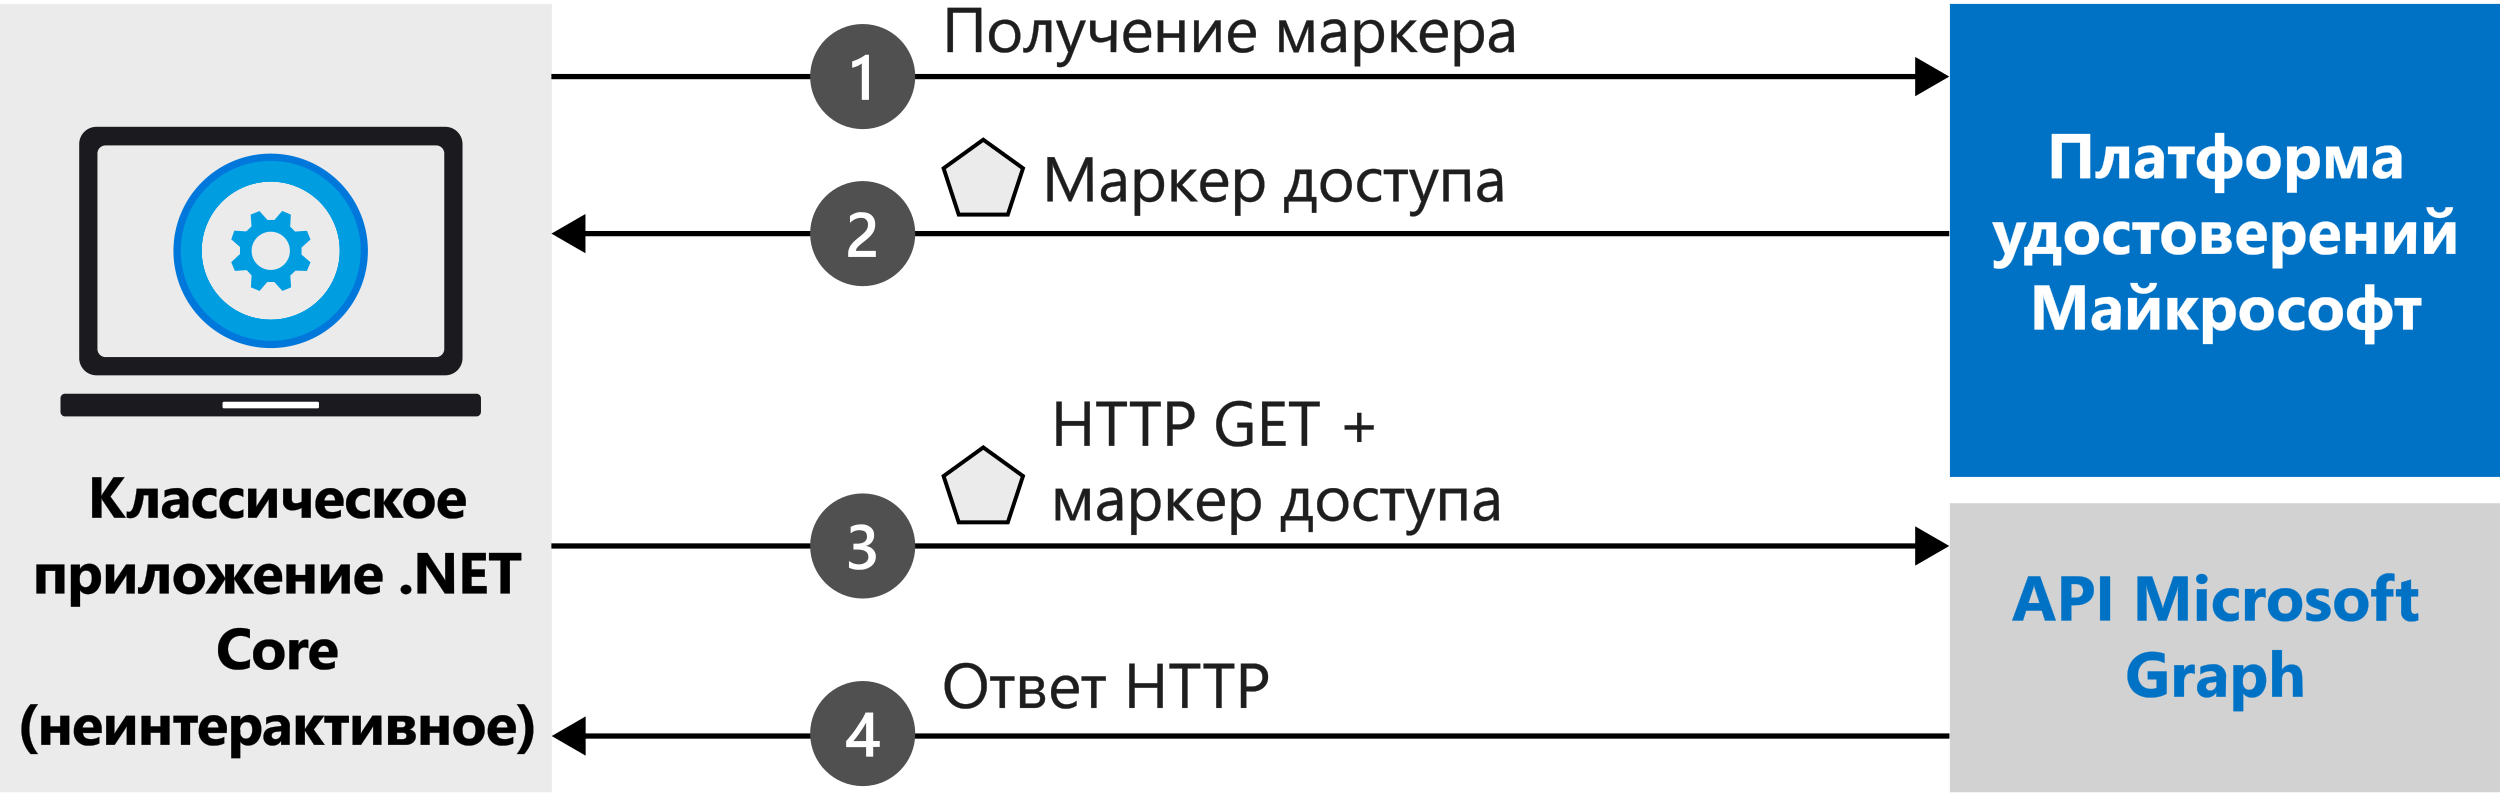 <svg xmlns="http://www.w3.org/2000/svg" xmlns:xlink="http://www.w3.org/1999/xlink" viewBox="0 0 475.66 151.37"><defs><style>.cls-1{fill:#505050}.cls-13,.cls-2{fill:#fff}.cls-10,.cls-3{fill:#ebebeb}.cls-14,.cls-4{fill:#0072c6}.cls-5{fill:#d2d2d2}.cls-6{fill:#1a1a1f}.cls-7{fill:#009ee1}.cls-8{fill:#0078db}.cls-9{fill:none}.cls-10,.cls-11,.cls-9{stroke:#000}.cls-10,.cls-11,.cls-12,.cls-13,.cls-14,.cls-9{stroke-miterlimit:10}.cls-10{stroke-width:.75px}.cls-11,.cls-13,.cls-14{stroke-width:.05px}.cls-12{fill:#1e1e1e;stroke:#1e1e1e;stroke-width:.06px}.cls-13{stroke:#fff}.cls-14{stroke:#0072c6}</style><symbol id="New_Symbol_44" data-name="New Symbol 44" viewBox="0 0 20 20"><circle cx="10" cy="10" r="10" class="cls-1"/><path d="M12,14V8.58h1.25V7.45H12V5.6H10.65V7.42H6.85V8.56q.51.58,1.05,1.26a12.66,12.66,0,0,1,1,1.38c.29.47.64.94.93,1.41A13,13,0,0,1,10.55,14ZM10.65,8.58v3.5a19.76,19.76,0,0,0-1.26-2C9,9.51,8.58,9,8.22,8.56Z" class="cls-2"/></symbol><symbol id="New_Symbol_43" data-name="New Symbol 43" viewBox="0 0 20 20"><circle cx="10" cy="10" r="10" class="cls-1"/><path d="M7.39,5.88V7.16a3,3,0,0,1,1.85-.65,2.19,2.19,0,0,1,1.34.38,1.23,1.23,0,0,1,.5,1c0,1-.73,1.43-2.18,1.43H8.24v1.12h.63c1.29,0,1.94.45,1.94,1.35S10.3,13,9.29,13a2.48,2.48,0,0,1-1.58-.6v1.23a4.08,4.08,0,0,0,2,.48,2.64,2.64,0,0,0,1.79-.56,1.76,1.76,0,0,0,.67-1.44A2,2,0,0,0,10.5,10h0a2.19,2.19,0,0,0,1.43-.63A1.89,1.89,0,0,0,12.5,8a2.22,2.22,0,0,0-.85-1.82,3.4,3.4,0,0,0-2.24-.7A3.84,3.84,0,0,0,7.39,5.88Z" class="cls-2"/></symbol><symbol id="New_Symbol_42" data-name="New Symbol 42" viewBox="0 0 20 20"><circle cx="10" cy="10" r="10" class="cls-1"/><path d="M12.5,5.57H7.24v.65A2.58,2.58,0,0,0,7.35,7a3.93,3.93,0,0,0,.3.66,4.92,4.92,0,0,0,.44.58c.17.18.35.35.54.52l.59.5c.2.15.39.31.58.47s.35.3.5.45a4.11,4.11,0,0,1,.38.45,2.55,2.55,0,0,1,.24.5,1.84,1.84,0,0,1,.09.57,1.42,1.42,0,0,1-.1.58,1.33,1.33,0,0,1-.29.41,1.17,1.17,0,0,1-.44.26,2.05,2.05,0,0,1-.55.05,2.73,2.73,0,0,1-1.05-.24,3.75,3.75,0,0,1-1-.72v1.31a2.85,2.85,0,0,0,.52.33,2.7,2.7,0,0,0,.55.24,3,3,0,0,0,.59.15,3.64,3.64,0,0,0,.66,0,3.77,3.77,0,0,0,1-.14,2.2,2.2,0,0,0,.79-.44,2,2,0,0,0,.51-.73,2.46,2.46,0,0,0,.18-1,2.88,2.88,0,0,0-.13-.92,2.65,2.65,0,0,0-.36-.76,4,4,0,0,0-.56-.67c-.21-.21-.46-.43-.73-.65l-.67-.53c-.23-.18-.43-.35-.61-.51a3.5,3.5,0,0,1-.44-.5.9.9,0,0,1-.16-.5H12.5Z" class="cls-2"/></symbol><symbol id="New_Symbol_41" data-name="New Symbol 41" viewBox="0 0 20 20"><circle cx="10" cy="10" r="10" class="cls-1"/><path d="M11.19,14.16V5.57H9.83V12.5A4.06,4.06,0,0,0,9,12a9,9,0,0,0-1-.33v1.21l.65.24.63.27.62.34c.21.13.42.27.64.43Z" class="cls-2"/></symbol></defs><title>OJ104329343</title><g id="bg"><g id="Shapes"><rect width="475.66" height="151.37" class="cls-2"/><rect width="105" height="150" y=".74" class="cls-3"/><rect width="104.66" height="90" x="371" y=".74" class="cls-4"/><rect width="104.66" height="55" x="371" y="95.74" class="cls-5"/><path d="M18.54,29.21a1.53,1.53,0,0,1,1.52-1.54H83a1.54,1.54,0,0,1,1.53,1.54v37.2A1.55,1.55,0,0,1,83,67.94H20.07a1.54,1.54,0,0,1-1.53-1.53Zm-3.47-1.79V68.11a3.29,3.29,0,0,0,3.28,3.3H84.68A3.29,3.29,0,0,0,88,68.15V27.42a3.28,3.28,0,0,0-3.27-3.29H18.35a3.28,3.28,0,0,0-3.28,3.28Z" class="cls-6"/><path d="M12.39,74.91H90.64a.87.87,0,0,1,.87.87h0v2.57a.87.87,0,0,1-.86.88H12.39a.87.87,0,0,1-.88-.86V75.78a.87.87,0,0,1,.87-.87Z" class="cls-6"/><path d="M42.59,76.44H60.44a.26.26,0,0,1,.25.26v.74a.25.25,0,0,1-.25.25H42.59a.25.25,0,0,1-.25-.25V76.7A.26.26,0,0,1,42.59,76.44Z" class="cls-2"/><path d="M58.39,51.55l.69-1.64-.2-.17-1.51-1.31V47.1l1.71-1.53-.67-1.65h-.26l-2,.14-.94-.94.13-2.29-1.64-.69-.18.2-1.31,1.51H50.88l-1.52-1.7-1.65.67v.26l.14,2-1,.94-2.28-.13L44,45.54l.2.17L45.66,47v1.33L44,49.88l.67,1.65h.26l2-.14.93,1-.12,2.28,1.64.69.17-.2,1.31-1.51h1.33l1.53,1.7,1.65-.67v-.26l-.14-2,1-.93Zm-8.29-.47a3.64,3.64,0,1,1,4.77-1.94h0a3.65,3.65,0,0,1-4.77,1.94h0" class="cls-7"/><path d="M51.51,65A17.32,17.32,0,1,1,68.83,47.68v0A17.3,17.3,0,0,1,51.51,65Zm0-30.45A13.14,13.14,0,1,0,64.65,47.73,13.14,13.14,0,0,0,51.51,34.55h0Z" class="cls-7"/><path d="M51.51,65A17.32,17.32,0,1,1,68.83,47.68v0A17.3,17.3,0,0,1,51.51,65Zm0-30.45A13.14,13.14,0,1,0,64.65,47.73,13.14,13.14,0,0,0,51.51,34.55h0Z" class="cls-7"/><path d="M51.51,65A17.32,17.32,0,1,1,68.83,47.68v0A17.3,17.3,0,0,1,51.51,65Zm0-30.45A13.14,13.14,0,1,0,64.65,47.73,13.14,13.14,0,0,0,51.51,34.55h0Z" class="cls-7"/><path d="M51.51,65.88A18.15,18.15,0,1,1,69.67,47.73,18.16,18.16,0,0,1,51.51,65.88Zm0-35.61A17.46,17.46,0,1,0,69,47.73,17.46,17.46,0,0,0,51.51,30.27Z" class="cls-8"/><path d="M51.51,65.88A18.15,18.15,0,1,1,69.67,47.73,18.16,18.16,0,0,1,51.51,65.88Zm0-35.61A17.46,17.46,0,1,0,69,47.73,17.46,17.46,0,0,0,51.51,30.27Z" class="cls-8"/><path d="M51.51,66.23A18.5,18.5,0,1,1,70,47.72h0A18.51,18.51,0,0,1,51.51,66.23Zm0-35.61A17.11,17.11,0,1,0,68.62,47.73,17.11,17.11,0,0,0,51.51,30.62Z" class="cls-8"/><line x1="104.91" x2="365.49" y1="14.57" y2="14.57" class="cls-9"/><polygon points="364.39 18.31 370.87 14.57 364.39 10.83 364.39 18.31"/><line x1="110.29" x2="370.87" y1="44.45" y2="44.45" class="cls-9"/><polygon points="111.39 48.19 104.91 44.45 111.39 40.71 111.39 48.19"/><line x1="104.91" x2="365.49" y1="103.88" y2="103.88" class="cls-9"/><polygon points="364.39 107.62 370.87 103.88 364.39 100.14 364.39 107.62"/><line x1="110.34" x2="370.91" y1="140.04" y2="140.04" class="cls-9"/><polygon points="111.43 143.78 104.96 140.04 111.43 136.3 111.43 143.78"/><use width="20" height="20" transform="matrix(1, 0, 0, -1, 154.14, 149.57)" xlink:href="#New_Symbol_44"/><use width="20" height="20" transform="matrix(1, 0, 0, -1, 154.14, 113.88)" xlink:href="#New_Symbol_43"/><use width="20" height="20" transform="matrix(1, 0, 0, -1, 154.14, 54.45)" xlink:href="#New_Symbol_42"/><use width="20" height="20" transform="matrix(1, 0, 0, -1, 154.14, 24.57)" xlink:href="#New_Symbol_41"/><polygon points="187.08 26.58 179.53 32.02 182.41 40.83 191.75 40.83 194.64 32.02 187.08 26.58" class="cls-10"/></g><g id="Text"><polygon points="187.08 85.13 179.53 90.58 182.41 99.38 191.75 99.38 194.64 90.58 187.08 85.13" class="cls-10"/></g></g><g id="txt"><path d="M23.94,98.51H21.75L19.5,95.17a3.93,3.93,0,0,1-.2-.43h0v3.77H17.54v-7.7h1.73v3.64h0c0-.1.11-.24.21-.43l2.13-3.21h2.07L21,94.48Z" class="cls-11"/><path d="M30,98.51H28.26v-4.3h-.94a8.9,8.9,0,0,1-.88,3.43,1.84,1.84,0,0,1-1.65.94,2,2,0,0,1-.66-.11V97.32a1.1,1.1,0,0,0,.4.08c.34,0,.62-.31.84-.94A17.94,17.94,0,0,0,26,93h4Z" class="cls-11"/><path d="M35.81,98.51H34.2v-.79h0a1.8,1.8,0,0,1-1.64.93,1.7,1.7,0,0,1-1.26-.46A1.6,1.6,0,0,1,30.82,97c0-1.06.63-1.68,1.9-1.85l1.49-.19c0-.61-.33-.91-1-.91a3.36,3.36,0,0,0-1.87.59V93.34a4.22,4.22,0,0,1,1-.32,4.75,4.75,0,0,1,1.12-.14,2.08,2.08,0,0,1,2.36,2.35Zm-1.6-2.23v-.37l-1,.13c-.55.07-.83.32-.83.74a.64.64,0,0,0,.2.48.81.81,0,0,0,.55.18,1,1,0,0,0,.78-.33A1.18,1.18,0,0,0,34.21,96.28Z" class="cls-11"/><path d="M41.15,98.31a3.26,3.26,0,0,1-1.66.34,2.82,2.82,0,0,1-2.05-.77,2.65,2.65,0,0,1-.78-2,2.92,2.92,0,0,1,.84-2.21,3.1,3.1,0,0,1,2.24-.81,2.8,2.8,0,0,1,1.41.26v1.44a1.9,1.9,0,0,0-1.19-.4,1.53,1.53,0,0,0-1.15.43,1.55,1.55,0,0,0-.43,1.17,1.58,1.58,0,0,0,.41,1.15,1.48,1.48,0,0,0,1.12.42,2.28,2.28,0,0,0,1.24-.4Z" class="cls-11"/><path d="M46.27,98.31a3.29,3.29,0,0,1-1.66.34,2.84,2.84,0,0,1-2.06-.77,2.65,2.65,0,0,1-.78-2,2.92,2.92,0,0,1,.84-2.21,3.1,3.1,0,0,1,2.25-.81,2.8,2.8,0,0,1,1.41.26v1.44a1.92,1.92,0,0,0-1.19-.4,1.55,1.55,0,0,0-1.16.43,1.81,1.81,0,0,0,0,2.32,1.49,1.49,0,0,0,1.12.42,2.31,2.31,0,0,0,1.25-.4Z" class="cls-11"/><path d="M52.68,98.51H51.14v-3.6a6.54,6.54,0,0,1-.45.79l-1.87,2.81H47.21V93h1.55V96.5a6.15,6.15,0,0,1,.38-.67L51,93h1.67Z" class="cls-11"/><path d="M59.12,98.51h-1.7v-1.9a3.41,3.41,0,0,1-1.67.48,1.66,1.66,0,0,1-1.87-1.89V93h1.63v1.93c0,.56.25.84.76.84a2.54,2.54,0,0,0,1.15-.32V93h1.7Z" class="cls-11"/><path d="M65.33,96.25H61.74c.06.79.57,1.19,1.51,1.19a2.93,2.93,0,0,0,1.6-.43v1.23a4.22,4.22,0,0,1-2,.41,2.57,2.57,0,0,1-2.81-2.8,3,3,0,0,1,.8-2.17,2.66,2.66,0,0,1,2-.8,2.4,2.4,0,0,1,1.86.71,2.77,2.77,0,0,1,.66,1.94Zm-1.57-1c0-.78-.32-1.18-1-1.18a.91.91,0,0,0-.7.34,1.61,1.61,0,0,0-.37.84Z" class="cls-11"/><path d="M70.35,98.31a3.29,3.29,0,0,1-1.66.34,2.84,2.84,0,0,1-2.06-.77,2.65,2.65,0,0,1-.78-2,2.92,2.92,0,0,1,.84-2.21,3.1,3.1,0,0,1,2.25-.81,2.8,2.8,0,0,1,1.41.26v1.44a1.92,1.92,0,0,0-1.19-.4,1.55,1.55,0,0,0-1.16.43,1.81,1.81,0,0,0,0,2.32,1.49,1.49,0,0,0,1.12.42,2.31,2.31,0,0,0,1.25-.4Z" class="cls-11"/><path d="M76.78,98.51h-2L73,95.83h0v2.68h-1.7V93H73V95.6h0L74.7,93h2l-2,2.62Z" class="cls-11"/><path d="M79.72,98.65a3,3,0,0,1-2.16-.77,3.18,3.18,0,0,1,0-4.23,3.1,3.1,0,0,1,2.21-.77,2.91,2.91,0,0,1,2.14.77,2.73,2.73,0,0,1,.78,2,2.88,2.88,0,0,1-.8,2.16A3,3,0,0,1,79.72,98.65Zm0-4.47a1.14,1.14,0,0,0-.93.41,1.85,1.85,0,0,0-.33,1.17c0,1.06.42,1.59,1.27,1.59S81,96.8,81,95.72,80.58,94.18,79.76,94.18Z" class="cls-11"/><path d="M88.6,96.25H85c.06.79.56,1.19,1.51,1.19a2.93,2.93,0,0,0,1.6-.43v1.23a4.22,4.22,0,0,1-2,.41,2.57,2.57,0,0,1-2.81-2.8,3,3,0,0,1,.8-2.17,2.66,2.66,0,0,1,2-.8,2.43,2.43,0,0,1,1.86.71,2.77,2.77,0,0,1,.66,1.94ZM87,95.2c0-.78-.32-1.18-1-1.18a1,1,0,0,0-.71.34,1.6,1.6,0,0,0-.36.84Z" class="cls-11"/><path d="M12.24,112.91H10.53v-4.3H8.63v4.3H6.94v-5.5h5.3Z" class="cls-11"/><path d="M15.22,112.27h0v3.17H13.5v-8h1.7v.83h0a2,2,0,0,1,1.77-1,2,2,0,0,1,1.65.73,3.13,3.13,0,0,1,.58,2,3.38,3.38,0,0,1-.68,2.2,2.2,2.2,0,0,1-1.81.84A1.71,1.71,0,0,1,15.22,112.27ZM15.17,110v.44a1.4,1.4,0,0,0,.3.93,1,1,0,0,0,.79.36,1,1,0,0,0,.9-.45,2.18,2.18,0,0,0,.32-1.27c0-1-.38-1.45-1.13-1.45a1.07,1.07,0,0,0-.85.39A1.59,1.59,0,0,0,15.17,110Z" class="cls-11"/><path d="M25.62,112.91H24.08v-3.6a6.54,6.54,0,0,1-.45.79l-1.87,2.81h-1.6v-5.5h1.55v3.49a6.1,6.1,0,0,1,.37-.67L24,107.41h1.67Z" class="cls-11"/><path d="M32.1,112.91H30.39v-4.3h-.93a9,9,0,0,1-.89,3.43,1.83,1.83,0,0,1-1.64.94,1.9,1.9,0,0,1-.66-.11v-1.15a1,1,0,0,0,.39.08c.34,0,.62-.31.84-.94a17.94,17.94,0,0,0,.6-3.45h4Z" class="cls-11"/><path d="M36,113.05a3,3,0,0,1-2.16-.77,3.18,3.18,0,0,1,0-4.23,3.11,3.11,0,0,1,2.21-.77,3,3,0,0,1,2.15.77,2.73,2.73,0,0,1,.78,2,2.89,2.89,0,0,1-.81,2.16A3,3,0,0,1,36,113.05Zm.05-4.47a1.16,1.16,0,0,0-.94.41,1.85,1.85,0,0,0-.33,1.17c0,1.06.42,1.59,1.28,1.59s1.22-.54,1.22-1.63S36.85,108.58,36,108.58Z" class="cls-11"/><path d="M48.33,112.91h-2l-1.77-2.75h0v2.75H42.86v-2.75h0l-1.76,2.75h-2L41.16,110l-2-2.62h2L42.84,110h0v-2.61h1.67V110h0l1.72-2.61h2l-2,2.62Z" class="cls-11"/><path d="M53.67,110.65H50.08c.06.8.56,1.19,1.51,1.19a3,3,0,0,0,1.59-.42v1.22a4.16,4.16,0,0,1-2,.41,2.82,2.82,0,0,1-2.07-.74,2.79,2.79,0,0,1-.73-2.06,2.94,2.94,0,0,1,.79-2.17,2.68,2.68,0,0,1,2-.8A2.43,2.43,0,0,1,53,108a2.77,2.77,0,0,1,.66,1.94Zm-1.58-1.05c0-.78-.32-1.18-1-1.18a1,1,0,0,0-.71.34,1.53,1.53,0,0,0-.36.84Z" class="cls-11"/><path d="M59.81,112.91h-1.7v-2.3h-1.9v2.3h-1.7v-5.5h1.7v2h1.9v-2h1.7Z" class="cls-11"/><path d="M66.55,112.91H65v-3.6a6.54,6.54,0,0,1-.45.79l-1.87,2.81h-1.6v-5.5h1.55v3.49a4.84,4.84,0,0,1,.38-.67l1.87-2.82h1.67Z" class="cls-11"/><path d="M72.76,110.65H69.17c.06.8.56,1.19,1.51,1.19a3,3,0,0,0,1.59-.42v1.22a4.22,4.22,0,0,1-2,.41,2.55,2.55,0,0,1-2.8-2.8,2.94,2.94,0,0,1,.79-2.17,2.66,2.66,0,0,1,2-.8,2.43,2.43,0,0,1,1.86.71,2.77,2.77,0,0,1,.66,1.94Zm-1.58-1.05c0-.78-.32-1.18-1-1.18a.93.93,0,0,0-.71.34,1.53,1.53,0,0,0-.36.84Z" class="cls-11"/><path d="M77.23,113.05a1,1,0,0,1-.7-.26.81.81,0,0,1-.28-.63.82.82,0,0,1,.29-.64,1.15,1.15,0,0,1,1.43,0,.84.84,0,0,1,.27.64.81.81,0,0,1-.28.64A1.09,1.09,0,0,1,77.23,113.05Z" class="cls-11"/><path d="M86.38,112.91H84.63l-3.17-4.84a5.22,5.22,0,0,1-.39-.64h0c0,.28,0,.69,0,1.25v4.23H79.45v-7.7h1.87l3.06,4.69a7,7,0,0,1,.38.63h0a7.6,7.6,0,0,1-.05-1.06v-4.26h1.64Z" class="cls-11"/><path d="M92.6,112.91H88v-7.7h4.44v1.41H89.71v1.72h2.52v1.4H89.71v1.77H92.6Z" class="cls-11"/><path d="M99.17,106.62H97v6.29H95.24v-6.29H93.05v-1.41h6.12Z" class="cls-11"/><path d="M47.49,127a5.11,5.11,0,0,1-2.2.41,3.68,3.68,0,0,1-2.79-1,3.78,3.78,0,0,1-1-2.77,4.09,4.09,0,0,1,1.14-3,4,4,0,0,1,3-1.15,5.54,5.54,0,0,1,1.9.29v1.67a3.38,3.38,0,0,0-1.76-.47,2.34,2.34,0,0,0-1.76.69,2.88,2.88,0,0,0,0,3.63,2.22,2.22,0,0,0,1.69.66,3.6,3.6,0,0,0,1.86-.5Z" class="cls-11"/><path d="M51.12,127.45a3,3,0,0,1-2.16-.77,2.8,2.8,0,0,1-.79-2.1,2.76,2.76,0,0,1,.82-2.13,3.09,3.09,0,0,1,2.2-.77,2.93,2.93,0,0,1,2.15.77,2.73,2.73,0,0,1,.78,2,2.92,2.92,0,0,1-.8,2.16A3,3,0,0,1,51.12,127.45Zm0-4.47a1.14,1.14,0,0,0-.93.41,1.85,1.85,0,0,0-.33,1.17c0,1.06.42,1.59,1.27,1.59s1.22-.55,1.22-1.63S52,123,51.16,123Z" class="cls-11"/><path d="M58.65,123.34a1.53,1.53,0,0,0-.72-.16,1,1,0,0,0-.86.4,1.76,1.76,0,0,0-.31,1.11v2.62h-1.7v-5.5h1.7v1h0a1.47,1.47,0,0,1,1.45-1.11,1.17,1.17,0,0,1,.42.06Z" class="cls-11"/><path d="M64.17,125.05H60.58c.06.79.56,1.19,1.51,1.19a2.93,2.93,0,0,0,1.6-.43V127a4.23,4.23,0,0,1-2,.41,2.57,2.57,0,0,1-2.8-2.8,3,3,0,0,1,.79-2.17,2.68,2.68,0,0,1,2-.8,2.43,2.43,0,0,1,1.86.71,2.77,2.77,0,0,1,.66,1.94Zm-1.57-1c0-.78-.32-1.18-1-1.18a1,1,0,0,0-.71.34,1.53,1.53,0,0,0-.36.84Z" class="cls-11"/><path d="M7.22,143.46H5.83a6.71,6.71,0,0,1-1.73-4.7A7.15,7.15,0,0,1,5.83,134H7.21a7.7,7.7,0,0,0-1.63,4.75A7.41,7.41,0,0,0,7.22,143.46Z" class="cls-11"/><path d="M13.16,141.71h-1.7v-2.3H9.55v2.3H7.86v-5.5H9.55v2h1.91v-2h1.7Z" class="cls-11"/><path d="M19.36,139.45H15.77c.06.8.57,1.19,1.51,1.19a2.93,2.93,0,0,0,1.6-.43v1.23a4.22,4.22,0,0,1-2,.41,2.57,2.57,0,0,1-2.81-2.8,3,3,0,0,1,.8-2.17,2.66,2.66,0,0,1,1.95-.8,2.43,2.43,0,0,1,1.87.71,2.81,2.81,0,0,1,.65,1.94Zm-1.57-1c0-.78-.32-1.18-1-1.18a.93.93,0,0,0-.7.34,1.61,1.61,0,0,0-.37.84Z" class="cls-11"/><path d="M25.68,141.71H24.13v-3.6a6.54,6.54,0,0,1-.45.79l-1.87,2.81h-1.6v-5.5h1.55v3.49a4.84,4.84,0,0,1,.38-.67L24,136.21h1.68Z" class="cls-11"/><path d="M32.25,141.71H30.54v-2.3h-1.9v2.3h-1.7v-5.5h1.7v2h1.9v-2h1.71Z" class="cls-11"/><path d="M37.62,137.5H36.15v4.21H34.44V137.5H33v-1.29h4.66Z" class="cls-11"/><path d="M43.13,139.45H39.54c.06.8.56,1.19,1.51,1.19a2.93,2.93,0,0,0,1.6-.43v1.23a4.22,4.22,0,0,1-2,.41,2.57,2.57,0,0,1-2.81-2.8,3,3,0,0,1,.8-2.17,2.66,2.66,0,0,1,2-.8,2.43,2.43,0,0,1,1.86.71,2.77,2.77,0,0,1,.66,1.94Zm-1.57-1c0-.78-.32-1.18-1-1.18a1,1,0,0,0-.71.34,1.6,1.6,0,0,0-.36.84Z" class="cls-11"/><path d="M45.69,141.07h0v3.17H44v-8h1.69V137h0a2.16,2.16,0,0,1,3.42-.23,3.13,3.13,0,0,1,.59,2A3.38,3.38,0,0,1,49,141a2.22,2.22,0,0,1-1.81.84A1.72,1.72,0,0,1,45.69,141.07Zm0-2.25v.44a1.4,1.4,0,0,0,.3.93,1,1,0,0,0,.79.36,1.06,1.06,0,0,0,.9-.45,2.18,2.18,0,0,0,.32-1.27c0-1-.38-1.45-1.13-1.45a1.06,1.06,0,0,0-.85.39A1.59,1.59,0,0,0,45.65,138.82Z" class="cls-11"/><path d="M55.1,141.71H53.49v-.79h0a1.79,1.79,0,0,1-1.64.93,1.66,1.66,0,0,1-1.25-.46,1.6,1.6,0,0,1-.46-1.21c0-1.06.63-1.68,1.89-1.85l1.5-.19c0-.61-.33-.91-1-.91a3.33,3.33,0,0,0-1.87.59v-1.28a4.22,4.22,0,0,1,1-.32,5.27,5.27,0,0,1,1.12-.14,2.07,2.07,0,0,1,2.35,2.35Zm-1.59-2.23v-.37l-1,.13c-.55.07-.83.32-.83.74a.64.64,0,0,0,.2.48.81.81,0,0,0,.55.18,1,1,0,0,0,.77-.33A1.14,1.14,0,0,0,53.51,139.48Z" class="cls-11"/><path d="M61.77,141.71h-2L58,139h0v2.68h-1.7v-5.5H58v2.59h0l1.69-2.59h2l-2,2.62Z" class="cls-11"/><path d="M66.38,137.5H64.91v4.21H63.2V137.5H61.72v-1.29h4.66Z" class="cls-11"/><path d="M72.57,141.71H71v-3.6a5.43,5.43,0,0,1-.45.79l-1.87,2.81H67.1v-5.5h1.55v3.49A6.15,6.15,0,0,1,69,139l1.87-2.82h1.67Z" class="cls-11"/><path d="M73.84,141.71v-5.5h3.07c1.31,0,2,.45,2,1.35a1.12,1.12,0,0,1-.31.8,1.47,1.47,0,0,1-.8.44,1.55,1.55,0,0,1,.95.42,1.11,1.11,0,0,1,.35.84,1.51,1.51,0,0,1-.53,1.2,2.18,2.18,0,0,1-1.46.45Zm1.69-4.46v1.15h.84c.51,0,.77-.2.77-.6s-.24-.55-.73-.55Zm0,2.15v1.25h1c.54,0,.81-.21.81-.65s-.28-.6-.83-.6Z" class="cls-11"/><path d="M85.35,141.71H83.64v-2.3h-1.9v2.3H80.05v-5.5h1.69v2h1.9v-2h1.71Z" class="cls-11"/><path d="M89.23,141.85a3,3,0,0,1-2.16-.77,3.18,3.18,0,0,1,0-4.23,3.1,3.1,0,0,1,2.21-.77,3,3,0,0,1,2.15.77,2.76,2.76,0,0,1,.77,2,2.88,2.88,0,0,1-.8,2.16A3,3,0,0,1,89.23,141.85Zm0-4.47a1.14,1.14,0,0,0-.93.41A1.85,1.85,0,0,0,88,139c0,1.06.42,1.59,1.28,1.59s1.21-.55,1.21-1.63S90.09,137.38,89.27,137.38Z" class="cls-11"/><path d="M98.11,139.45H94.52c.06.8.56,1.19,1.51,1.19a2.93,2.93,0,0,0,1.6-.43v1.23a4.22,4.22,0,0,1-2,.41,2.57,2.57,0,0,1-2.81-2.8,3,3,0,0,1,.8-2.17,2.66,2.66,0,0,1,2-.8,2.4,2.4,0,0,1,1.86.71,2.77,2.77,0,0,1,.66,1.94Zm-1.57-1c0-.78-.32-1.18-1-1.18a.91.91,0,0,0-.7.34,1.61,1.61,0,0,0-.37.84Z" class="cls-11"/><path d="M99.71,143.46H98.34a7.43,7.43,0,0,0,1.64-4.7A7.73,7.73,0,0,0,98.34,134h1.38a7.16,7.16,0,0,1,1.74,4.75A6.73,6.73,0,0,1,99.71,143.46Z" class="cls-11"/><path d="M207.32,84.82h-1V81H202v3.83h-1v-8.4h1v3.69h4.35V76.42h1Z" class="cls-12"/><path d="M214.42,77.31H212v7.51h-1V77.31h-2.42v-.89h5.83Z" class="cls-12"/><path d="M220.87,77.31h-2.43v7.51h-1V77.31H215v-.89h5.83Z" class="cls-12"/><path d="M223.1,81.65v3.17h-1v-8.4h2.31a3,3,0,0,1,2.09.66,2.34,2.34,0,0,1,.74,1.85,2.54,2.54,0,0,1-.82,2,3.19,3.19,0,0,1-2.23.76Zm0-4.34v3.45h1a2.28,2.28,0,0,0,1.55-.47,1.64,1.64,0,0,0,.54-1.31c0-1.11-.66-1.67-2-1.67Z" class="cls-12"/><path d="M238.26,84.25a5.6,5.6,0,0,1-2.82.71,3.81,3.81,0,0,1-2.9-1.16,4.2,4.2,0,0,1-1.12-3.07,4.39,4.39,0,0,1,1.24-3.2,4.2,4.2,0,0,1,3.12-1.25,5.28,5.28,0,0,1,2.31.45v1.09a4.44,4.44,0,0,0-2.42-.65,3,3,0,0,0-2.31,1,4.09,4.09,0,0,0-.07,5,2.94,2.94,0,0,0,2.28.91,3.53,3.53,0,0,0,1.7-.39V81.33h-1.84v-.89h2.83Z" class="cls-12"/><path d="M244.59,84.82h-4.45v-8.4h4.26v.89h-3.28v2.8h3V81h-3v2.94h3.47Z" class="cls-12"/><path d="M251.1,77.31h-2.42v7.51h-1V77.31h-2.42v-.89h5.83Z" class="cls-12"/><path d="M261.33,81.72H259v2.36h-.78V81.72h-2.36v-.79h2.36V78.57H259v2.36h2.37Z" class="cls-12"/><path d="M207.35,99h-.95V94.08c-.08.25-.22.62-.4,1.1L204.5,99h-.86l-1.54-3.84c-.09-.21-.22-.57-.4-1.1V99h-.83V93h1.23l1.58,3.92c.11.28.26.68.43,1.18l.43-1.16L206.07,93h1.28Z" class="cls-12"/><path d="M213.52,99h-1v-.93h0a2,2,0,0,1-1.85,1.07,1.93,1.93,0,0,1-1.4-.47,1.65,1.65,0,0,1-.51-1.26c0-1.12.66-1.77,2-2l1.8-.25c0-1-.41-1.53-1.24-1.53a3,3,0,0,0-1.95.74v-1a3.65,3.65,0,0,1,2-.57c1.41,0,2.12.75,2.12,2.24Zm-1-3-1.45.2a2.35,2.35,0,0,0-1,.33,1,1,0,0,0-.34.84.93.93,0,0,0,.32.72,1.22,1.22,0,0,0,.83.28,1.52,1.52,0,0,0,1.18-.51,1.77,1.77,0,0,0,.47-1.26Z" class="cls-12"/><path d="M216.24,98.16h0v3.62h-1V93h1v1.06h0a2.28,2.28,0,0,1,2.08-1.2,2.2,2.2,0,0,1,1.81.81,3.37,3.37,0,0,1,.65,2.16,3.71,3.71,0,0,1-.74,2.41,2.42,2.42,0,0,1-2,.9A2,2,0,0,1,216.24,98.16Zm0-2.42v.83a1.81,1.81,0,0,0,.48,1.27,1.73,1.73,0,0,0,2.6-.15,3.09,3.09,0,0,0,.49-1.86,2.41,2.41,0,0,0-.46-1.57,1.53,1.53,0,0,0-1.25-.57,1.73,1.73,0,0,0-1.35.58A2.16,2.16,0,0,0,216.22,95.74Z" class="cls-12"/><path d="M227.22,99h-1.35l-2.64-2.88h0V99h-1V93h1v2.75h0L225.74,93H227l-2.78,2.9Z" class="cls-12"/><path d="M233,96.26h-4.24a2.19,2.19,0,0,0,.54,1.55,1.86,1.86,0,0,0,1.42.55,3,3,0,0,0,1.86-.67v.9a3.52,3.52,0,0,1-2.09.57,2.54,2.54,0,0,1-2-.81,3.37,3.37,0,0,1-.73-2.3,3.29,3.29,0,0,1,.8-2.29,2.56,2.56,0,0,1,2-.88,2.28,2.28,0,0,1,1.82.76,3.2,3.2,0,0,1,.65,2.12Zm-1-.81a2,2,0,0,0-.4-1.3,1.39,1.39,0,0,0-1.1-.46,1.52,1.52,0,0,0-1.15.49,2.22,2.22,0,0,0-.59,1.27Z" class="cls-12"/><path d="M235.32,98.16h0v3.62h-1V93h1v1.06h0a2.28,2.28,0,0,1,2.08-1.2,2.2,2.2,0,0,1,1.81.81,3.37,3.37,0,0,1,.65,2.16,3.71,3.71,0,0,1-.74,2.41,2.42,2.42,0,0,1-2,.9A2,2,0,0,1,235.32,98.16Zm0-2.42v.83a1.81,1.81,0,0,0,.48,1.27,1.73,1.73,0,0,0,2.6-.15,3.09,3.09,0,0,0,.49-1.86,2.41,2.41,0,0,0-.46-1.57,1.53,1.53,0,0,0-1.25-.57,1.73,1.73,0,0,0-1.35.58A2.16,2.16,0,0,0,235.3,95.74Z" class="cls-12"/><path d="M249.77,101.21H249V99h-4.46v2.19h-.82v-3h.53A9.09,9.09,0,0,0,245.76,93h3.12v5.19h.89Zm-1.85-3V93.84h-1.33a9.3,9.3,0,0,1-1.37,4.37Z" class="cls-12"/><path d="M253.53,99.16a2.79,2.79,0,0,1-2.12-.84,3.1,3.1,0,0,1-.79-2.23,3.26,3.26,0,0,1,.82-2.36,3,3,0,0,1,2.23-.85,2.7,2.7,0,0,1,2.1.83,3.27,3.27,0,0,1,.75,2.29,3.23,3.23,0,0,1-.81,2.3A2.83,2.83,0,0,1,253.53,99.16Zm.07-5.47a1.83,1.83,0,0,0-1.46.63,2.59,2.59,0,0,0-.54,1.74,2.46,2.46,0,0,0,.54,1.68,1.87,1.87,0,0,0,1.46.62,1.79,1.79,0,0,0,1.44-.61,2.62,2.62,0,0,0,.5-1.71,2.71,2.71,0,0,0-.5-1.74A1.76,1.76,0,0,0,253.6,93.69Z" class="cls-12"/><path d="M262.07,98.75a3.07,3.07,0,0,1-1.64.41,2.71,2.71,0,0,1-2.07-.83,3.06,3.06,0,0,1-.79-2.17,3.36,3.36,0,0,1,.85-2.38,3,3,0,0,1,2.27-.9,3.13,3.13,0,0,1,1.4.3v1a2.49,2.49,0,0,0-1.43-.47,1.92,1.92,0,0,0-1.51.66,2.47,2.47,0,0,0-.59,1.73,2.39,2.39,0,0,0,.55,1.67,1.94,1.94,0,0,0,1.49.61,2.39,2.39,0,0,0,1.47-.53Z" class="cls-12"/><path d="M267.22,93.84h-1.8V99h-1V93.84h-1.8V93h4.56Z" class="cls-12"/><path d="M273.08,93l-2.76,7c-.49,1.25-1.18,1.87-2.07,1.87a2.25,2.25,0,0,1-.63-.08v-.86a1.84,1.84,0,0,0,.57.11,1.18,1.18,0,0,0,1.09-.87l.48-1.14-2.35-6h1.07l1.62,4.62c0,.06.06.21.13.46h0c0-.1.06-.24.12-.45l1.7-4.63Z" class="cls-12"/><path d="M279,99h-1V93.84H275V99h-1V93h5Z" class="cls-12"/><path d="M285.19,99h-1v-.93h0a2,2,0,0,1-1.84,1.07,1.93,1.93,0,0,1-1.4-.47,1.65,1.65,0,0,1-.51-1.26c0-1.12.66-1.77,2-2l1.8-.25c0-1-.41-1.53-1.24-1.53a3,3,0,0,0-2,.74v-1a3.68,3.68,0,0,1,2-.57c1.41,0,2.12.75,2.12,2.24Zm-1-3-1.45.2a2.3,2.3,0,0,0-1,.33,1,1,0,0,0-.34.84.93.93,0,0,0,.32.72,1.22,1.22,0,0,0,.83.28,1.52,1.52,0,0,0,1.18-.51,1.77,1.77,0,0,0,.47-1.26Z" class="cls-12"/><path d="M397.67,33.9h-1.9V27.15h-3.48V33.9H390.4V25.5h7.27Z" class="cls-13"/><path d="M405.08,33.9h-1.86V29.21h-1a9.84,9.84,0,0,1-1,3.74,2,2,0,0,1-1.79,1,2.27,2.27,0,0,1-.72-.11V32.6a1,1,0,0,0,.43.09c.37,0,.67-.34.91-1a19,19,0,0,0,.66-3.77h4.36Z" class="cls-13"/><path d="M411.63,33.9h-1.75V33h0a2,2,0,0,1-1.78,1,1.9,1.9,0,0,1-1.38-.5,1.79,1.79,0,0,1-.5-1.32q0-1.74,2.07-2l1.63-.22c0-.66-.36-1-1.07-1a3.64,3.64,0,0,0-2,.64v-1.4a4.67,4.67,0,0,1,1.06-.35,5.7,5.7,0,0,1,1.22-.15,2.27,2.27,0,0,1,2.57,2.56Zm-1.74-2.43v-.41l-1.09.14c-.6.08-.9.35-.9.82a.67.67,0,0,0,.22.52.84.84,0,0,0,.59.2,1.1,1.1,0,0,0,.85-.36A1.31,1.31,0,0,0,409.89,31.47Z" class="cls-13"/><path d="M417.58,29.31H416V33.9h-1.87V29.31H412.5V27.9h5.08Z" class="cls-13"/><path d="M423.17,34v2.72h-1.73V34h-.29a3.13,3.13,0,0,1-2.31-.83,3,3,0,0,1-.84-2.21,3,3,0,0,1,.84-2.26,3.13,3.13,0,0,1,2.32-.84h.28V25.31h1.73v2.52h.26a3.16,3.16,0,0,1,2.34.84,3,3,0,0,1,.84,2.26,3,3,0,0,1-.84,2.21,3.14,3.14,0,0,1-2.32.83Zm-1.73-1.3V29.14h-.1a1.33,1.33,0,0,0-1.07.47,2,2,0,0,0-.39,1.32,1.9,1.9,0,0,0,.4,1.27,1.34,1.34,0,0,0,1.09.47Zm1.73-3.53v3.53h.07a1.38,1.38,0,0,0,1.1-.47,2,2,0,0,0,.39-1.27,2,2,0,0,0-.39-1.32,1.33,1.33,0,0,0-1.07-.47Z" class="cls-13"/><path d="M430.65,34.05a3.23,3.23,0,0,1-2.36-.84,3.05,3.05,0,0,1-.86-2.28,3.05,3.05,0,0,1,.89-2.33,3.38,3.38,0,0,1,2.41-.84,3.2,3.2,0,0,1,2.35.84,3,3,0,0,1,.84,2.22,3.18,3.18,0,0,1-.87,2.36A3.26,3.26,0,0,1,430.65,34.05Zm.05-4.88a1.24,1.24,0,0,0-1,.46,1.92,1.92,0,0,0-.37,1.27c0,1.16.47,1.73,1.4,1.73S432,32,432,30.86,431.59,29.17,430.7,29.17Z" class="cls-13"/><path d="M437,33.21h0v3.45h-1.85V27.9H437v.91h0a2.18,2.18,0,0,1,1.93-1,2.14,2.14,0,0,1,1.8.8,3.42,3.42,0,0,1,.64,2.17,3.71,3.71,0,0,1-.74,2.41,2.43,2.43,0,0,1-2,.91A1.87,1.87,0,0,1,437,33.21ZM437,30.75v.48a1.52,1.52,0,0,0,.33,1,1.06,1.06,0,0,0,.86.39,1.12,1.12,0,0,0,1-.49,2.36,2.36,0,0,0,.35-1.38q0-1.59-1.23-1.59a1.16,1.16,0,0,0-.93.44A1.69,1.69,0,0,0,437,30.75Z" class="cls-13"/><path d="M450.33,33.9H448.6V29.23a9.51,9.51,0,0,1-.31,1.11l-1.16,3.56H445.5l-1.17-3.56a9.53,9.53,0,0,1-.31-1.09V33.9h-1.45v-6H445l1.14,3.43a5.09,5.09,0,0,1,.29,1.06,9.66,9.66,0,0,1,.3-1.05l1.13-3.44h2.47Z" class="cls-13"/><path d="M456.88,33.9h-1.75V33h0a2,2,0,0,1-1.79,1,1.86,1.86,0,0,1-1.37-.5,1.76,1.76,0,0,1-.51-1.32q0-1.74,2.07-2l1.63-.22c0-.66-.35-1-1.06-1a3.59,3.59,0,0,0-2,.64v-1.4a4.57,4.57,0,0,1,1-.35,5.71,5.71,0,0,1,1.23-.15,2.26,2.26,0,0,1,2.56,2.56Zm-1.74-2.43v-.41l-1.09.14c-.6.08-.9.35-.9.82a.67.67,0,0,0,.22.52.86.86,0,0,0,.59.2,1.1,1.1,0,0,0,.85-.36A1.31,1.31,0,0,0,455.14,31.47Z" class="cls-13"/><path d="M385.56,42.3l-2.44,6.48c-.58,1.56-1.47,2.34-2.65,2.34a3.35,3.35,0,0,1-1.1-.15V49.49a1.48,1.48,0,0,0,.8.22,1,1,0,0,0,1-.67l.32-.75-2.44-6h2L382.21,46a5,5,0,0,1,.17.81h0a6.79,6.79,0,0,1,.19-.79l1.13-3.67Z" class="cls-13"/><path d="M392.15,50.49h-1.51V48.3h-4v2.19h-1.49V47h.54A9.12,9.12,0,0,0,387,42.3h4.21V47h.95ZM389.35,47V43.6h-.92a8.06,8.06,0,0,1-1,3.4Z" class="cls-13"/><path d="M396.08,48.45a3.24,3.24,0,0,1-2.36-.84,3,3,0,0,1-.85-2.28,3,3,0,0,1,.89-2.33,3.34,3.34,0,0,1,2.4-.84,3.2,3.2,0,0,1,2.35.84,3,3,0,0,1,.85,2.22,3.15,3.15,0,0,1-.88,2.36A3.24,3.24,0,0,1,396.08,48.45Zm.05-4.87a1.23,1.23,0,0,0-1,.45,2,2,0,0,0-.36,1.27c0,1.16.46,1.73,1.39,1.73s1.33-.59,1.33-1.77S397,43.58,396.13,43.58Z" class="cls-13"/><path d="M405.11,48.09a3.73,3.73,0,0,1-1.82.36,3,3,0,0,1-2.23-.84,2.9,2.9,0,0,1-.86-2.16,3.19,3.19,0,0,1,.92-2.41,3.38,3.38,0,0,1,2.45-.88,3.14,3.14,0,0,1,1.54.28V44a2.12,2.12,0,0,0-1.3-.43,1.7,1.7,0,0,0-1.26.46,1.75,1.75,0,0,0-.47,1.29,1.69,1.69,0,0,0,.45,1.25,1.62,1.62,0,0,0,1.22.45,2.47,2.47,0,0,0,1.36-.43Z" class="cls-13"/><path d="M410.81,43.71H409.2V48.3h-1.86V43.71h-1.62V42.3h5.09Z" class="cls-13"/><path d="M414.46,48.45a3.24,3.24,0,0,1-2.36-.84,3,3,0,0,1-.85-2.28,3,3,0,0,1,.89-2.33,3.34,3.34,0,0,1,2.4-.84,3.2,3.2,0,0,1,2.35.84,3,3,0,0,1,.85,2.22,3.15,3.15,0,0,1-.88,2.36A3.24,3.24,0,0,1,414.46,48.45Zm.05-4.87a1.23,1.23,0,0,0-1,.45,2,2,0,0,0-.36,1.27c0,1.16.46,1.73,1.39,1.73s1.33-.59,1.33-1.77S415.4,43.58,414.51,43.58Z" class="cls-13"/><path d="M418.94,48.3v-6h3.35c1.43,0,2.15.49,2.15,1.47a1.26,1.26,0,0,1-.34.88,1.61,1.61,0,0,1-.88.47,1.76,1.76,0,0,1,1,.46,1.26,1.26,0,0,1,.38.92,1.62,1.62,0,0,1-.58,1.31,2.38,2.38,0,0,1-1.59.49Zm1.85-4.87v1.26h.91q.84,0,.84-.66c0-.4-.26-.6-.79-.6Zm0,2.35v1.37h1.07c.59,0,.88-.24.88-.72s-.3-.65-.91-.65Z" class="cls-13"/><path d="M431.29,45.83h-3.92c.06.87.61,1.31,1.65,1.31a3.24,3.24,0,0,0,1.74-.47V48a4.56,4.56,0,0,1-2.16.45,3,3,0,0,1-2.26-.81,3,3,0,0,1-.8-2.24A3.24,3.24,0,0,1,426.4,43a2.9,2.9,0,0,1,2.14-.87,2.63,2.63,0,0,1,2,.78,3,3,0,0,1,.72,2.11Zm-1.72-1.14c0-.86-.35-1.28-1-1.28a1,1,0,0,0-.78.36,1.78,1.78,0,0,0-.39.92Z" class="cls-13"/><path d="M434.26,47.61h0v3.45h-1.85V42.3h1.85v.91h0a2.18,2.18,0,0,1,1.93-1.05,2.14,2.14,0,0,1,1.8.8,3.36,3.36,0,0,1,.64,2.17,3.71,3.71,0,0,1-.74,2.41,2.43,2.43,0,0,1-2,.91A1.87,1.87,0,0,1,434.26,47.61Zm-.05-2.46v.48a1.52,1.52,0,0,0,.33,1,1.06,1.06,0,0,0,.86.39,1.12,1.12,0,0,0,1-.49,2.36,2.36,0,0,0,.35-1.38c0-1.06-.41-1.58-1.23-1.58a1.15,1.15,0,0,0-.93.43A1.69,1.69,0,0,0,434.21,45.15Z" class="cls-13"/><path d="M445.22,45.83H441.3c.07.87.62,1.31,1.65,1.31a3.24,3.24,0,0,0,1.74-.47V48a4.5,4.5,0,0,1-2.16.45,2.79,2.79,0,0,1-3.06-3.05,3.2,3.2,0,0,1,.87-2.37,2.9,2.9,0,0,1,2.13-.87,2.62,2.62,0,0,1,2,.78,3,3,0,0,1,.72,2.11Zm-1.72-1.14c0-.86-.35-1.28-1-1.28a1,1,0,0,0-.77.36,1.72,1.72,0,0,0-.4.92Z" class="cls-13"/><path d="M452.1,48.3h-1.85V45.8h-2.08v2.5h-1.85v-6h1.85v2.22h2.08V42.3h1.85Z" class="cls-13"/><path d="M459.63,48.3H458V44.38a7.61,7.61,0,0,1-.5.85l-2,3.07h-1.75v-6h1.7v3.81a5.24,5.24,0,0,1,.41-.74l2-3.07h1.83Z" class="cls-13"/><path d="M467.16,48.3h-1.69V44.38a6.3,6.3,0,0,1-.49.85l-2,3.07h-1.75v-6h1.69v3.81c.13-.27.27-.51.41-.74l2-3.07h1.83Zm-.44-8.86a2.13,2.13,0,0,1-.8,1.48,3,3,0,0,1-3.47,0,1.91,1.91,0,0,1-.75-1.48H463a1,1,0,0,0,.37.74,1.23,1.23,0,0,0,.8.29,1.21,1.21,0,0,0,.8-.29,1.1,1.1,0,0,0,.37-.74Z" class="cls-13"/><path d="M396.67,62.7H394.8v-5c0-.55,0-1.15.07-1.8h-.05c-.1.51-.19.88-.26,1.11l-2,5.71H391l-2-5.65a8.85,8.85,0,0,1-.27-1.17h0c0,.83.08,1.55.08,2.18V62.7h-1.71V54.3h2.77l1.72,5a6.58,6.58,0,0,1,.3,1.2h0a12.46,12.46,0,0,1,.34-1.21l1.71-5h2.71Z" class="cls-13"/><path d="M403.39,62.7h-1.76v-.86h0a2,2,0,0,1-1.79,1,1.86,1.86,0,0,1-1.37-.5A1.79,1.79,0,0,1,398,61q0-1.74,2.07-2l1.63-.22c0-.66-.36-1-1.07-1a3.59,3.59,0,0,0-2,.64v-1.4a4.67,4.67,0,0,1,1.06-.35,5.56,5.56,0,0,1,1.22-.15,2.27,2.27,0,0,1,2.57,2.56Zm-1.74-2.43v-.41l-1.09.14c-.61.08-.91.35-.91.82a.67.67,0,0,0,.22.51.84.84,0,0,0,.6.21,1.1,1.1,0,0,0,.85-.36A1.31,1.31,0,0,0,401.65,60.27Z" class="cls-13"/><path d="M410.82,62.7h-1.69V58.78a6.3,6.3,0,0,1-.49.85l-2,3.07h-1.75v-6h1.69v3.81c.13-.27.27-.51.41-.74l2-3.07h1.83Zm-.44-8.86a2.13,2.13,0,0,1-.8,1.48,2.69,2.69,0,0,1-1.73.55,2.73,2.73,0,0,1-1.75-.55,2,2,0,0,1-.75-1.48h1.35a1,1,0,0,0,.37.74,1.23,1.23,0,0,0,.8.29,1.21,1.21,0,0,0,.8-.29,1.07,1.07,0,0,0,.36-.74Z" class="cls-13"/><path d="M418.37,62.7h-2.22l-1.9-2.93h0V62.7h-1.85v-6h1.85v2.82h0l1.85-2.82h2.2l-2.21,2.86Z" class="cls-13"/><path d="M421,62h0v3.45h-1.85V56.7h1.85v.91h0a2.18,2.18,0,0,1,1.93-1,2.14,2.14,0,0,1,1.8.8,3.36,3.36,0,0,1,.64,2.17,3.71,3.71,0,0,1-.74,2.41,2.41,2.41,0,0,1-2,.91A1.88,1.88,0,0,1,421,62Zm0-2.47V60a1.52,1.52,0,0,0,.33,1,1.08,1.08,0,0,0,.86.39,1.12,1.12,0,0,0,1-.49,2.36,2.36,0,0,0,.35-1.38q0-1.59-1.23-1.59a1.16,1.16,0,0,0-.93.44A1.68,1.68,0,0,0,420.91,59.54Z" class="cls-13"/><path d="M429.39,62.85A3.23,3.23,0,0,1,427,62a3.47,3.47,0,0,1,0-4.61,3.38,3.38,0,0,1,2.41-.84,3.2,3.2,0,0,1,2.35.84,3,3,0,0,1,.85,2.22,3.18,3.18,0,0,1-.88,2.36A3.24,3.24,0,0,1,429.39,62.85Zm.05-4.88a1.24,1.24,0,0,0-1,.46,1.92,1.92,0,0,0-.37,1.27c0,1.16.47,1.73,1.4,1.73s1.33-.59,1.33-1.77S430.33,58,429.44,58Z" class="cls-13"/><path d="M438.41,62.49a3.66,3.66,0,0,1-1.81.36,3.06,3.06,0,0,1-2.24-.84,2.89,2.89,0,0,1-.85-2.16,3.16,3.16,0,0,1,.92-2.41,3.36,3.36,0,0,1,2.45-.88,3.1,3.1,0,0,1,1.53.28v1.57a2.1,2.1,0,0,0-1.29-.44,1.62,1.62,0,0,0-1.73,1.76,1.75,1.75,0,0,0,.44,1.25,1.66,1.66,0,0,0,1.23.45,2.42,2.42,0,0,0,1.35-.43Z" class="cls-13"/><path d="M442.49,62.85a3.23,3.23,0,0,1-2.36-.84,3,3,0,0,1-.86-2.28,3.05,3.05,0,0,1,.89-2.33,3.37,3.37,0,0,1,2.41-.84,3.19,3.19,0,0,1,2.34.84,3,3,0,0,1,.85,2.22,3.15,3.15,0,0,1-.88,2.36A3.23,3.23,0,0,1,442.49,62.85Zm0-4.88a1.24,1.24,0,0,0-1,.46,2,2,0,0,0-.36,1.27c0,1.16.46,1.73,1.39,1.73s1.33-.59,1.33-1.77S443.43,58,442.53,58Z" class="cls-13"/><path d="M451.75,62.77v2.72H450V62.77h-.29a3.15,3.15,0,0,1-2.31-.83,3,3,0,0,1-.84-2.21,3,3,0,0,1,.84-2.26,3.15,3.15,0,0,1,2.33-.84H450V54.11h1.73v2.52H452a3.2,3.2,0,0,1,2.34.83,3.06,3.06,0,0,1,.84,2.27,3,3,0,0,1-.84,2.21,3.12,3.12,0,0,1-2.31.83ZM450,61.47V57.94h-.09a1.34,1.34,0,0,0-1.08.47,2,2,0,0,0-.39,1.32,1.9,1.9,0,0,0,.4,1.27,1.36,1.36,0,0,0,1.09.47Zm1.73-3.53v3.53h.08a1.37,1.37,0,0,0,1.09-.47,2,2,0,0,0,.39-1.27,2,2,0,0,0-.39-1.32,1.32,1.32,0,0,0-1.07-.47Z" class="cls-13"/><path d="M460.69,58.11h-1.61V62.7h-1.86V58.11H455.6V56.7h5.09Z" class="cls-13"/><path d="M391.15,118.06h-2.06l-.6-1.87h-3l-.59,1.87h-2.05l3.06-8.4h2.24Zm-3.1-3.32-.9-2.82a4.51,4.51,0,0,1-.14-.76H387a2.62,2.62,0,0,1-.14.73l-.92,2.85Z" class="cls-14"/><path d="M394.09,115.17v2.89H392.2v-8.4h3c2.12,0,3.18.89,3.18,2.68a2.61,2.61,0,0,1-.91,2,3.63,3.63,0,0,1-2.44.78Zm0-4.06v2.62h.74c1,0,1.52-.44,1.52-1.32s-.51-1.3-1.52-1.3Z" class="cls-14"/><path d="M401.46,118.06h-1.89v-8.4h1.89Z" class="cls-14"/><path d="M416.26,118.06h-1.87v-5c0-.55,0-1.15.07-1.8h0c-.1.51-.19.88-.26,1.11l-2,5.71h-1.55l-2-5.65a8.85,8.85,0,0,1-.27-1.17h-.05c.05.82.08,1.55.08,2.18v4.64h-1.71v-8.4h2.77l1.72,5a6.58,6.58,0,0,1,.3,1.2h0a12.46,12.46,0,0,1,.34-1.21l1.71-5h2.71Z" class="cls-14"/><path d="M418.92,111.11a1.07,1.07,0,0,1-.77-.28.94.94,0,0,1,0-1.36,1.16,1.16,0,0,1,.77-.26,1.14,1.14,0,0,1,.77.26.93.93,0,0,1,0,1.37A1.1,1.1,0,0,1,418.92,111.11Zm.92,7H418v-6h1.86Z" class="cls-14"/><path d="M425.94,117.85a3.69,3.69,0,0,1-1.81.36,3.06,3.06,0,0,1-2.24-.84,2.89,2.89,0,0,1-.85-2.16,3.19,3.19,0,0,1,.91-2.41,3.39,3.39,0,0,1,2.46-.88,3.1,3.1,0,0,1,1.53.28v1.57a2.12,2.12,0,0,0-1.29-.44,1.61,1.61,0,0,0-1.73,1.76,1.75,1.75,0,0,0,.44,1.25,1.66,1.66,0,0,0,1.23.45,2.42,2.42,0,0,0,1.35-.43Z" class="cls-14"/><path d="M431.07,113.73a1.61,1.61,0,0,0-.78-.18,1.12,1.12,0,0,0-.94.44,1.93,1.93,0,0,0-.34,1.21v2.86h-1.86v-6H429v1.12h0a1.59,1.59,0,0,1,1.58-1.22,1.14,1.14,0,0,1,.46.07Z" class="cls-14"/><path d="M434.74,118.21a3.24,3.24,0,0,1-2.36-.84,3,3,0,0,1-.85-2.28,3,3,0,0,1,.89-2.33,3.34,3.34,0,0,1,2.4-.84,3.2,3.2,0,0,1,2.35.84A3,3,0,0,1,438,115a3.18,3.18,0,0,1-.88,2.36A3.24,3.24,0,0,1,434.74,118.21Zm.05-4.88a1.21,1.21,0,0,0-1,.46,2,2,0,0,0-.36,1.27c0,1.15.46,1.73,1.39,1.73s1.33-.59,1.33-1.77S435.68,113.33,434.79,113.33Z" class="cls-14"/><path d="M438.83,117.9v-1.5a3.5,3.5,0,0,0,.91.41,3,3,0,0,0,.86.14,1.83,1.83,0,0,0,.77-.14.43.43,0,0,0,.29-.41.41.41,0,0,0-.13-.29,1.08,1.08,0,0,0-.33-.2,3,3,0,0,0-.45-.16l-.46-.16a4.68,4.68,0,0,1-.63-.29,1.84,1.84,0,0,1-.46-.36,1.64,1.64,0,0,1-.28-.48,2,2,0,0,1-.09-.63A1.7,1.7,0,0,1,439,113a2,2,0,0,1,.59-.6,3,3,0,0,1,.84-.34,4.46,4.46,0,0,1,1-.1,5.52,5.52,0,0,1,.81.06,5.88,5.88,0,0,1,.81.18v1.43a3.1,3.1,0,0,0-1.54-.41,2,2,0,0,0-.35,0,1.15,1.15,0,0,0-.28.09.51.51,0,0,0-.19.16.34.34,0,0,0-.07.22.4.4,0,0,0,.1.28.75.75,0,0,0,.28.2,3.17,3.17,0,0,0,.37.16l.42.13a7.13,7.13,0,0,1,.67.28,2.55,2.55,0,0,1,.51.36,1.58,1.58,0,0,1,.33.48,1.86,1.86,0,0,1,.11.66,1.76,1.76,0,0,1-.23.91,1.81,1.81,0,0,1-.62.61,2.66,2.66,0,0,1-.88.35,5,5,0,0,1-1,.11A5.17,5.17,0,0,1,438.83,117.9Z" class="cls-14"/><path d="M447.36,118.21a3.23,3.23,0,0,1-2.36-.84,3.47,3.47,0,0,1,0-4.61,3.38,3.38,0,0,1,2.41-.84,3.16,3.16,0,0,1,2.34.84,3,3,0,0,1,.85,2.22,3.18,3.18,0,0,1-.87,2.36A3.27,3.27,0,0,1,447.36,118.21Zm0-4.88a1.24,1.24,0,0,0-1,.46,2,2,0,0,0-.36,1.27c0,1.15.47,1.73,1.4,1.73s1.33-.59,1.33-1.77S448.3,113.33,447.4,113.33Z" class="cls-14"/><path d="M455.57,110.6a1.77,1.77,0,0,0-.69-.14c-.59,0-.89.32-.89,1v.64h1.37v1.37H454v4.63h-1.85v-4.63h-1v-1.37h1v-.74a2.15,2.15,0,0,1,.67-1.65,2.55,2.55,0,0,1,1.82-.63,3.16,3.16,0,0,1,.94.12Z" class="cls-14"/><path d="M460.11,118a2.7,2.7,0,0,1-1.24.22,1.77,1.77,0,0,1-2-2v-2.75h-1v-1.37h1v-1.29l1.85-.53v1.82h1.35v1.37h-1.35v2.42c0,.63.25.94.74.94a1.31,1.31,0,0,0,.61-.17Z" class="cls-14"/><path d="M412.23,132a6.08,6.08,0,0,1-3.06.71,4.47,4.47,0,0,1-3.2-1.12,4.08,4.08,0,0,1-1.17-3.09,4.32,4.32,0,0,1,1.28-3.23,4.66,4.66,0,0,1,3.4-1.25,6.78,6.78,0,0,1,2.35.37v1.77a4.7,4.7,0,0,0-2.37-.56,2.55,2.55,0,0,0-1.92.77,2.79,2.79,0,0,0-.75,2,2.83,2.83,0,0,0,.67,2,2.35,2.35,0,0,0,1.8.71,2.44,2.44,0,0,0,1.07-.19v-1.64h-1.68v-1.51h3.58Z" class="cls-14"/><path d="M417.59,128.23a1.61,1.61,0,0,0-.78-.18,1.14,1.14,0,0,0-.94.44,1.93,1.93,0,0,0-.34,1.21v2.86h-1.85v-6h1.85v1.12h0a1.61,1.61,0,0,1,1.59-1.22,1.12,1.12,0,0,1,.45.07Z" class="cls-14"/><path d="M423.45,132.56H421.7v-.86h0a2,2,0,0,1-1.79,1,1.88,1.88,0,0,1-1.37-.5,1.79,1.79,0,0,1-.5-1.32q0-1.74,2.07-2l1.63-.22c0-.66-.36-1-1.07-1a3.7,3.7,0,0,0-2,.63v-1.39a4.67,4.67,0,0,1,1.06-.35,5.63,5.63,0,0,1,1.22-.15,2.27,2.27,0,0,1,2.57,2.56Zm-1.74-2.43v-.41l-1.09.14c-.6.08-.91.35-.91.82a.65.65,0,0,0,.23.51.8.8,0,0,0,.59.21,1.1,1.1,0,0,0,.85-.36A1.31,1.31,0,0,0,421.71,130.13Z" class="cls-14"/><path d="M426.79,131.87h0v3.45h-1.85v-8.76h1.85v.9h0a2.36,2.36,0,0,1,3.73-.24,3.4,3.4,0,0,1,.63,2.17,3.65,3.65,0,0,1-.74,2.41,2.4,2.4,0,0,1-2,.91A1.87,1.87,0,0,1,426.79,131.87Zm-.06-2.47v.48a1.53,1.53,0,0,0,.33,1,1.08,1.08,0,0,0,.86.39,1.14,1.14,0,0,0,1-.49,2.37,2.37,0,0,0,.34-1.38q0-1.59-1.23-1.59a1.16,1.16,0,0,0-.92.43A1.73,1.73,0,0,0,426.73,129.4Z" class="cls-14"/><path d="M438.11,132.56h-1.84v-3.41q0-1.32-1-1.32a1,1,0,0,0-.8.37,1.45,1.45,0,0,0-.3.94v3.42h-1.86v-8.88h1.86v3.77h0a2.1,2.1,0,0,1,1.84-1q2,0,2,2.46Z" class="cls-14"/><path d="M186.69,9.9h-1V2.41H181.3V9.9h-1V1.5h6.38Z" class="cls-12"/><path d="M191.15,10A2.76,2.76,0,0,1,189,9.2a3.11,3.11,0,0,1-.8-2.23,3.26,3.26,0,0,1,.83-2.36,3,3,0,0,1,2.23-.85,2.69,2.69,0,0,1,2.09.83,3.23,3.23,0,0,1,.76,2.29,3.23,3.23,0,0,1-.81,2.3A2.83,2.83,0,0,1,191.15,10Zm.07-5.47a1.84,1.84,0,0,0-1.47.63,2.64,2.64,0,0,0-.53,1.74,2.46,2.46,0,0,0,.54,1.68,1.85,1.85,0,0,0,1.46.61,1.75,1.75,0,0,0,1.43-.6,2.58,2.58,0,0,0,.5-1.72,2.62,2.62,0,0,0-.5-1.73A1.73,1.73,0,0,0,191.22,4.57Z" class="cls-12"/><path d="M200,9.9H199V4.72h-1.4a12.45,12.45,0,0,1-.82,4.09A1.76,1.76,0,0,1,195.21,10a1.3,1.3,0,0,1-.51-.08V9.08a.92.92,0,0,0,.44.1q1.29,0,1.66-5.28H200Z" class="cls-12"/><path d="M206.58,3.9l-2.76,7c-.49,1.25-1.19,1.87-2.08,1.87a2.17,2.17,0,0,1-.62-.08v-.86a1.74,1.74,0,0,0,.57.11,1.19,1.19,0,0,0,1.09-.87l.48-1.14-2.35-6H202l1.62,4.62c0,.06.06.21.12.46h0q0-.15.12-.45l1.7-4.63Z" class="cls-12"/><path d="M212.35,9.9h-1V7.49a4.12,4.12,0,0,1-1.94.57c-1.35,0-2-.71-2-2.13v-2h1v2q0,1.32,1.14,1.32a4.19,4.19,0,0,0,1.86-.5V3.9h1Z" class="cls-12"/><path d="M219,7.14h-4.24a2.28,2.28,0,0,0,.54,1.55,1.88,1.88,0,0,0,1.42.54,2.94,2.94,0,0,0,1.86-.66v.9a3.47,3.47,0,0,1-2.09.57,2.56,2.56,0,0,1-2-.81,3.39,3.39,0,0,1-.72-2.3,3.29,3.29,0,0,1,.79-2.29,2.58,2.58,0,0,1,2-.88,2.27,2.27,0,0,1,1.82.76A3.2,3.2,0,0,1,219,6.64Zm-1-.81a1.91,1.91,0,0,0-.4-1.3,1.39,1.39,0,0,0-1.1-.46,1.54,1.54,0,0,0-1.15.49,2.22,2.22,0,0,0-.59,1.27Z" class="cls-12"/><path d="M225.36,9.9h-1V7.18h-3.06V9.9h-1v-6h1V6.36h3.06V3.9h1Z" class="cls-12"/><path d="M232.23,9.9h-.86V5.12c-.09.16-.22.4-.4.7L228.2,9.9h-1v-6h.87V8.63a6.36,6.36,0,0,1,.31-.58l2.85-4.15h1Z" class="cls-12"/><path d="M238.91,7.14h-4.24a2.19,2.19,0,0,0,.54,1.55,1.85,1.85,0,0,0,1.42.54,3,3,0,0,0,1.86-.66v.9a3.52,3.52,0,0,1-2.09.57,2.54,2.54,0,0,1-2-.81,3.39,3.39,0,0,1-.73-2.3,3.29,3.29,0,0,1,.8-2.29,2.56,2.56,0,0,1,2-.88,2.28,2.28,0,0,1,1.82.76,3.2,3.2,0,0,1,.65,2.12Zm-1-.81a2,2,0,0,0-.4-1.3,1.39,1.39,0,0,0-1.1-.46,1.52,1.52,0,0,0-1.15.49,2.16,2.16,0,0,0-.59,1.27Z" class="cls-12"/><path d="M249.93,9.9h-1V5c-.08.25-.21.61-.39,1.1l-1.5,3.84h-.87l-1.54-3.84c-.08-.21-.22-.58-.4-1.1V9.9h-.83v-6h1.23l1.58,3.92c.11.28.26.68.43,1.18l.43-1.16,1.54-3.94h1.27Z" class="cls-12"/><path d="M256.08,9.9h-1V9h0A2,2,0,0,1,253.25,10a2,2,0,0,1-1.41-.47,1.68,1.68,0,0,1-.5-1.26c0-1.12.66-1.77,2-2l1.8-.25c0-1-.41-1.53-1.24-1.53a3,3,0,0,0-2,.74v-1a3.76,3.76,0,0,1,2-.56c1.41,0,2.12.75,2.12,2.24Zm-1-3-1.45.2a2.3,2.3,0,0,0-1,.33,1,1,0,0,0-.34.84.93.93,0,0,0,.32.72,1.2,1.2,0,0,0,.83.27,1.51,1.51,0,0,0,1.18-.5,1.77,1.77,0,0,0,.47-1.26Z" class="cls-12"/><path d="M258.78,9h0v3.62h-1V3.9h1V5h0a2.26,2.26,0,0,1,2.07-1.2,2.19,2.19,0,0,1,1.81.81,3.33,3.33,0,0,1,.65,2.16,3.72,3.72,0,0,1-.73,2.41,2.45,2.45,0,0,1-2,.9A2,2,0,0,1,258.78,9Zm0-2.42v.83a1.77,1.77,0,0,0,.49,1.27,1.73,1.73,0,0,0,2.59-.15,3.09,3.09,0,0,0,.5-1.86,2.41,2.41,0,0,0-.47-1.57,1.51,1.51,0,0,0-1.25-.57,1.73,1.73,0,0,0-1.35.58A2.16,2.16,0,0,0,258.75,6.62Z" class="cls-12"/><path d="M269.73,9.9h-1.35L265.74,7h0V9.9h-1v-6h1V6.65h0l2.51-2.75h1.26l-2.78,2.9Z" class="cls-12"/><path d="M275.44,7.14h-4.23a2.19,2.19,0,0,0,.54,1.55,1.85,1.85,0,0,0,1.41.54A3,3,0,0,0,275,8.57v.9a3.53,3.53,0,0,1-2.1.57,2.53,2.53,0,0,1-2-.81,3.34,3.34,0,0,1-.73-2.3A3.29,3.29,0,0,1,271,4.64a2.58,2.58,0,0,1,2-.88,2.28,2.28,0,0,1,1.82.76,3.19,3.19,0,0,1,.64,2.12Zm-1-.81a2,2,0,0,0-.4-1.3,1.4,1.4,0,0,0-1.1-.46,1.54,1.54,0,0,0-1.16.49,2.21,2.21,0,0,0-.58,1.27Z" class="cls-12"/><path d="M277.78,9h0v3.62h-1V3.9h1V5h0a2.29,2.29,0,0,1,2.08-1.2,2.2,2.2,0,0,1,1.81.81,3.33,3.33,0,0,1,.65,2.16,3.78,3.78,0,0,1-.73,2.41,2.46,2.46,0,0,1-2,.9A2,2,0,0,1,277.78,9Zm0-2.42v.83a1.81,1.81,0,0,0,.48,1.27,1.75,1.75,0,0,0,2.6-.15,3.09,3.09,0,0,0,.49-1.86,2.41,2.41,0,0,0-.46-1.57,1.53,1.53,0,0,0-1.25-.57,1.73,1.73,0,0,0-1.35.58A2.16,2.16,0,0,0,277.76,6.62Z" class="cls-12"/><path d="M288.05,9.9h-1V9h0A2,2,0,0,1,285.22,10a2,2,0,0,1-1.4-.47,1.65,1.65,0,0,1-.51-1.26c0-1.12.66-1.77,2-2l1.8-.25q0-1.53-1.23-1.53a3,3,0,0,0-2,.74v-1a3.76,3.76,0,0,1,2-.56c1.41,0,2.11.75,2.11,2.24Zm-1-3-1.45.2a2.25,2.25,0,0,0-1,.33,1,1,0,0,0-.34.84.92.92,0,0,0,.31.72,1.25,1.25,0,0,0,.84.27,1.53,1.53,0,0,0,1.18-.5,1.76,1.76,0,0,0,.46-1.26Z" class="cls-12"/><path d="M207.89,38.3h-1V32.66c0-.44,0-1,.08-1.63h0a6.37,6.37,0,0,1-.25.81l-2.88,6.46h-.48l-2.86-6.41a4.68,4.68,0,0,1-.25-.86h0c0,.33.05.88.05,1.65V38.3h-1V29.9h1.3l2.58,5.86a7.38,7.38,0,0,1,.39,1h0c.17-.47.3-.81.41-1l2.63-5.83h1.23Z" class="cls-12"/><path d="M214.19,38.3h-1v-.94h0a2,2,0,0,1-1.85,1.08A2,2,0,0,1,210,38a1.65,1.65,0,0,1-.51-1.26c0-1.12.66-1.78,2-2l1.8-.25c0-1-.41-1.53-1.24-1.53a2.9,2.9,0,0,0-2,.74v-1a3.76,3.76,0,0,1,2-.56c1.41,0,2.11.75,2.11,2.24Zm-1-3-1.45.19a2.48,2.48,0,0,0-1,.34,1,1,0,0,0-.34.84.9.9,0,0,0,.32.71,1.19,1.19,0,0,0,.83.28,1.51,1.51,0,0,0,1.18-.5,1.8,1.8,0,0,0,.47-1.27Z" class="cls-12"/><path d="M216.91,37.43h0v3.63h-1V32.3h1v1.05h0A2.3,2.3,0,0,1,219,32.16a2.19,2.19,0,0,1,1.81.81,3.32,3.32,0,0,1,.65,2.15,3.73,3.73,0,0,1-.73,2.42,2.46,2.46,0,0,1-2,.9A2,2,0,0,1,216.91,37.43Zm0-2.42v.84a1.77,1.77,0,0,0,.48,1.26A1.73,1.73,0,0,0,220,37a3,3,0,0,0,.49-1.85,2.41,2.41,0,0,0-.46-1.57,1.52,1.52,0,0,0-1.25-.57,1.7,1.7,0,0,0-1.35.58A2.15,2.15,0,0,0,216.89,35Z" class="cls-12"/><path d="M227.89,38.3h-1.35l-2.64-2.88h0V38.3h-1v-6h1v2.75h0l2.52-2.75h1.26l-2.79,2.89Z" class="cls-12"/><path d="M233.63,35.54h-4.24a2.3,2.3,0,0,0,.54,1.55,1.87,1.87,0,0,0,1.42.54,2.93,2.93,0,0,0,1.86-.67v.91a3.5,3.5,0,0,1-2.09.57,2.53,2.53,0,0,1-2-.82,3.36,3.36,0,0,1-.73-2.3,3.29,3.29,0,0,1,.8-2.28,2.54,2.54,0,0,1,2-.88,2.24,2.24,0,0,1,1.82.76,3.18,3.18,0,0,1,.65,2.12Zm-1-.81a2,2,0,0,0-.4-1.3,1.36,1.36,0,0,0-1.1-.46,1.55,1.55,0,0,0-1.15.48,2.25,2.25,0,0,0-.59,1.28Z" class="cls-12"/><path d="M236,37.43h0v3.63h-1V32.3h1v1.05h0a2.29,2.29,0,0,1,2.08-1.19,2.2,2.2,0,0,1,1.81.81,3.32,3.32,0,0,1,.65,2.15,3.74,3.74,0,0,1-.74,2.42,2.42,2.42,0,0,1-2,.9A2,2,0,0,1,236,37.43ZM236,35v.84a1.77,1.77,0,0,0,.48,1.26,1.59,1.59,0,0,0,1.23.52,1.6,1.6,0,0,0,1.37-.67,3,3,0,0,0,.49-1.85,2.41,2.41,0,0,0-.46-1.57,1.53,1.53,0,0,0-1.25-.57,1.7,1.7,0,0,0-1.35.58A2.15,2.15,0,0,0,236,35Z" class="cls-12"/><path d="M250.44,40.49h-.82V38.3h-4.46v2.19h-.82v-3h.53a8.94,8.94,0,0,0,1.56-5.19h3.12v5.19h.89Zm-1.85-3V33.11h-1.33a9.33,9.33,0,0,1-1.37,4.38Z" class="cls-12"/><path d="M254.2,38.44a2.79,2.79,0,0,1-2.12-.84,3.1,3.1,0,0,1-.79-2.23,3.24,3.24,0,0,1,.82-2.36,3,3,0,0,1,2.23-.85,2.7,2.7,0,0,1,2.1.83,3.77,3.77,0,0,1-.06,4.59A2.87,2.87,0,0,1,254.2,38.44Zm.07-5.47a1.83,1.83,0,0,0-1.46.63,2.59,2.59,0,0,0-.54,1.74,2.41,2.41,0,0,0,.55,1.68,1.84,1.84,0,0,0,1.45.61,1.77,1.77,0,0,0,1.44-.6,3.23,3.23,0,0,0,0-3.45A1.75,1.75,0,0,0,254.27,33Z" class="cls-12"/><path d="M262.75,38a3.14,3.14,0,0,1-1.65.42,2.75,2.75,0,0,1-2.07-.83,3.06,3.06,0,0,1-.78-2.17,3.34,3.34,0,0,1,.84-2.38,3,3,0,0,1,2.27-.9,3.27,3.27,0,0,1,1.4.29v1a2.42,2.42,0,0,0-1.43-.47,1.92,1.92,0,0,0-1.51.66,2.5,2.5,0,0,0-.59,1.73,2.36,2.36,0,0,0,.55,1.66,1.91,1.91,0,0,0,1.49.61,2.43,2.43,0,0,0,1.48-.52Z" class="cls-12"/><path d="M267.89,33.12H266.1V38.3h-1V33.12h-1.8V32.3h4.56Z" class="cls-12"/><path d="M273.75,32.3l-2.76,7q-.74,1.86-2.07,1.86a2.28,2.28,0,0,1-.63-.07v-.86a1.8,1.8,0,0,0,.57.1,1.18,1.18,0,0,0,1.09-.86l.48-1.14-2.34-6h1.06l1.63,4.62c0,.06.06.21.12.45h0c0-.09.06-.24.12-.44l1.71-4.63Z" class="cls-12"/><path d="M279.69,38.3h-1V33.12h-3.06V38.3h-1v-6h5Z" class="cls-12"/><path d="M285.86,38.3h-1v-.94h0A2,2,0,0,1,283,38.44a2,2,0,0,1-1.4-.47,1.65,1.65,0,0,1-.51-1.26c0-1.12.66-1.78,2-2l1.8-.25c0-1-.41-1.53-1.24-1.53a2.9,2.9,0,0,0-2,.74v-1a3.76,3.76,0,0,1,2-.56c1.41,0,2.11.75,2.11,2.24Zm-1-3-1.45.19a2.48,2.48,0,0,0-1,.34,1,1,0,0,0-.34.84.9.9,0,0,0,.32.71,1.19,1.19,0,0,0,.83.28,1.51,1.51,0,0,0,1.18-.5,1.8,1.8,0,0,0,.47-1.27Z" class="cls-12"/><path d="M183.7,134.83a3.69,3.69,0,0,1-2.86-1.18,4.38,4.38,0,0,1-1.08-3.07,4.62,4.62,0,0,1,1.1-3.23,3.8,3.8,0,0,1,3-1.21,3.6,3.6,0,0,1,2.8,1.17,4.42,4.42,0,0,1,1.07,3.07,4.68,4.68,0,0,1-1.09,3.25A3.76,3.76,0,0,1,183.7,134.83Zm.07-7.8a2.7,2.7,0,0,0-2.15,1,4.24,4.24,0,0,0,0,5,2.63,2.63,0,0,0,2.1.94,2.76,2.76,0,0,0,2.18-.9,3.69,3.69,0,0,0,.8-2.53,3.83,3.83,0,0,0-.78-2.57A2.65,2.65,0,0,0,183.77,127Z" class="cls-12"/><path d="M193,129.51h-1.8v5.18h-1v-5.18h-1.8v-.82H193Z" class="cls-12"/><path d="M194.08,134.69v-6h2.61a2.26,2.26,0,0,1,1.4.39,1.28,1.28,0,0,1,.51,1.07,1.32,1.32,0,0,1-1.14,1.42c.91.12,1.37.58,1.37,1.39a1.59,1.59,0,0,1-.56,1.23,2.08,2.08,0,0,1-1.41.5Zm1-5.18v1.68h1.44c.78,0,1.16-.3,1.16-.9s-.35-.78-1-.78Zm0,2.5v1.86h1.67c.77,0,1.16-.32,1.16-1s-.43-.91-1.31-.91Z" class="cls-12"/><path d="M205.22,131.93H201a2.18,2.18,0,0,0,.54,1.54,1.82,1.82,0,0,0,1.41.55,3,3,0,0,0,1.87-.67v.9a3.52,3.52,0,0,1-2.09.58,2.55,2.55,0,0,1-2-.82,3.33,3.33,0,0,1-.73-2.3,3.27,3.27,0,0,1,.8-2.28,2.52,2.52,0,0,1,2-.89,2.26,2.26,0,0,1,1.82.77,3.15,3.15,0,0,1,.64,2.11Zm-1-.82a2,2,0,0,0-.4-1.29,1.38,1.38,0,0,0-1.1-.47,1.6,1.6,0,0,0-1.16.49,2.21,2.21,0,0,0-.58,1.27Z" class="cls-12"/><path d="M210.41,129.51h-1.8v5.18h-1v-5.18h-1.81v-.82h4.57Z" class="cls-12"/><path d="M221.22,134.69h-1v-3.84h-4.35v3.84h-1v-8.41h1V130h4.35v-3.69h1Z" class="cls-12"/><path d="M228.36,127.17h-2.43v7.52h-1v-7.52h-2.42v-.89h5.83Z" class="cls-12"/><path d="M234.84,127.17h-2.42v7.52h-1v-7.52H229v-.89h5.83Z" class="cls-12"/><path d="M237.11,131.51v3.18h-1v-8.41h2.31a3,3,0,0,1,2.08.66,2.33,2.33,0,0,1,.75,1.85,2.55,2.55,0,0,1-.83,2,3.13,3.13,0,0,1-2.22.76Zm0-4.34v3.45h1a2.33,2.33,0,0,0,1.56-.47,1.63,1.63,0,0,0,.53-1.31c0-1.11-.65-1.67-2-1.67Z" class="cls-12"/></g></svg>